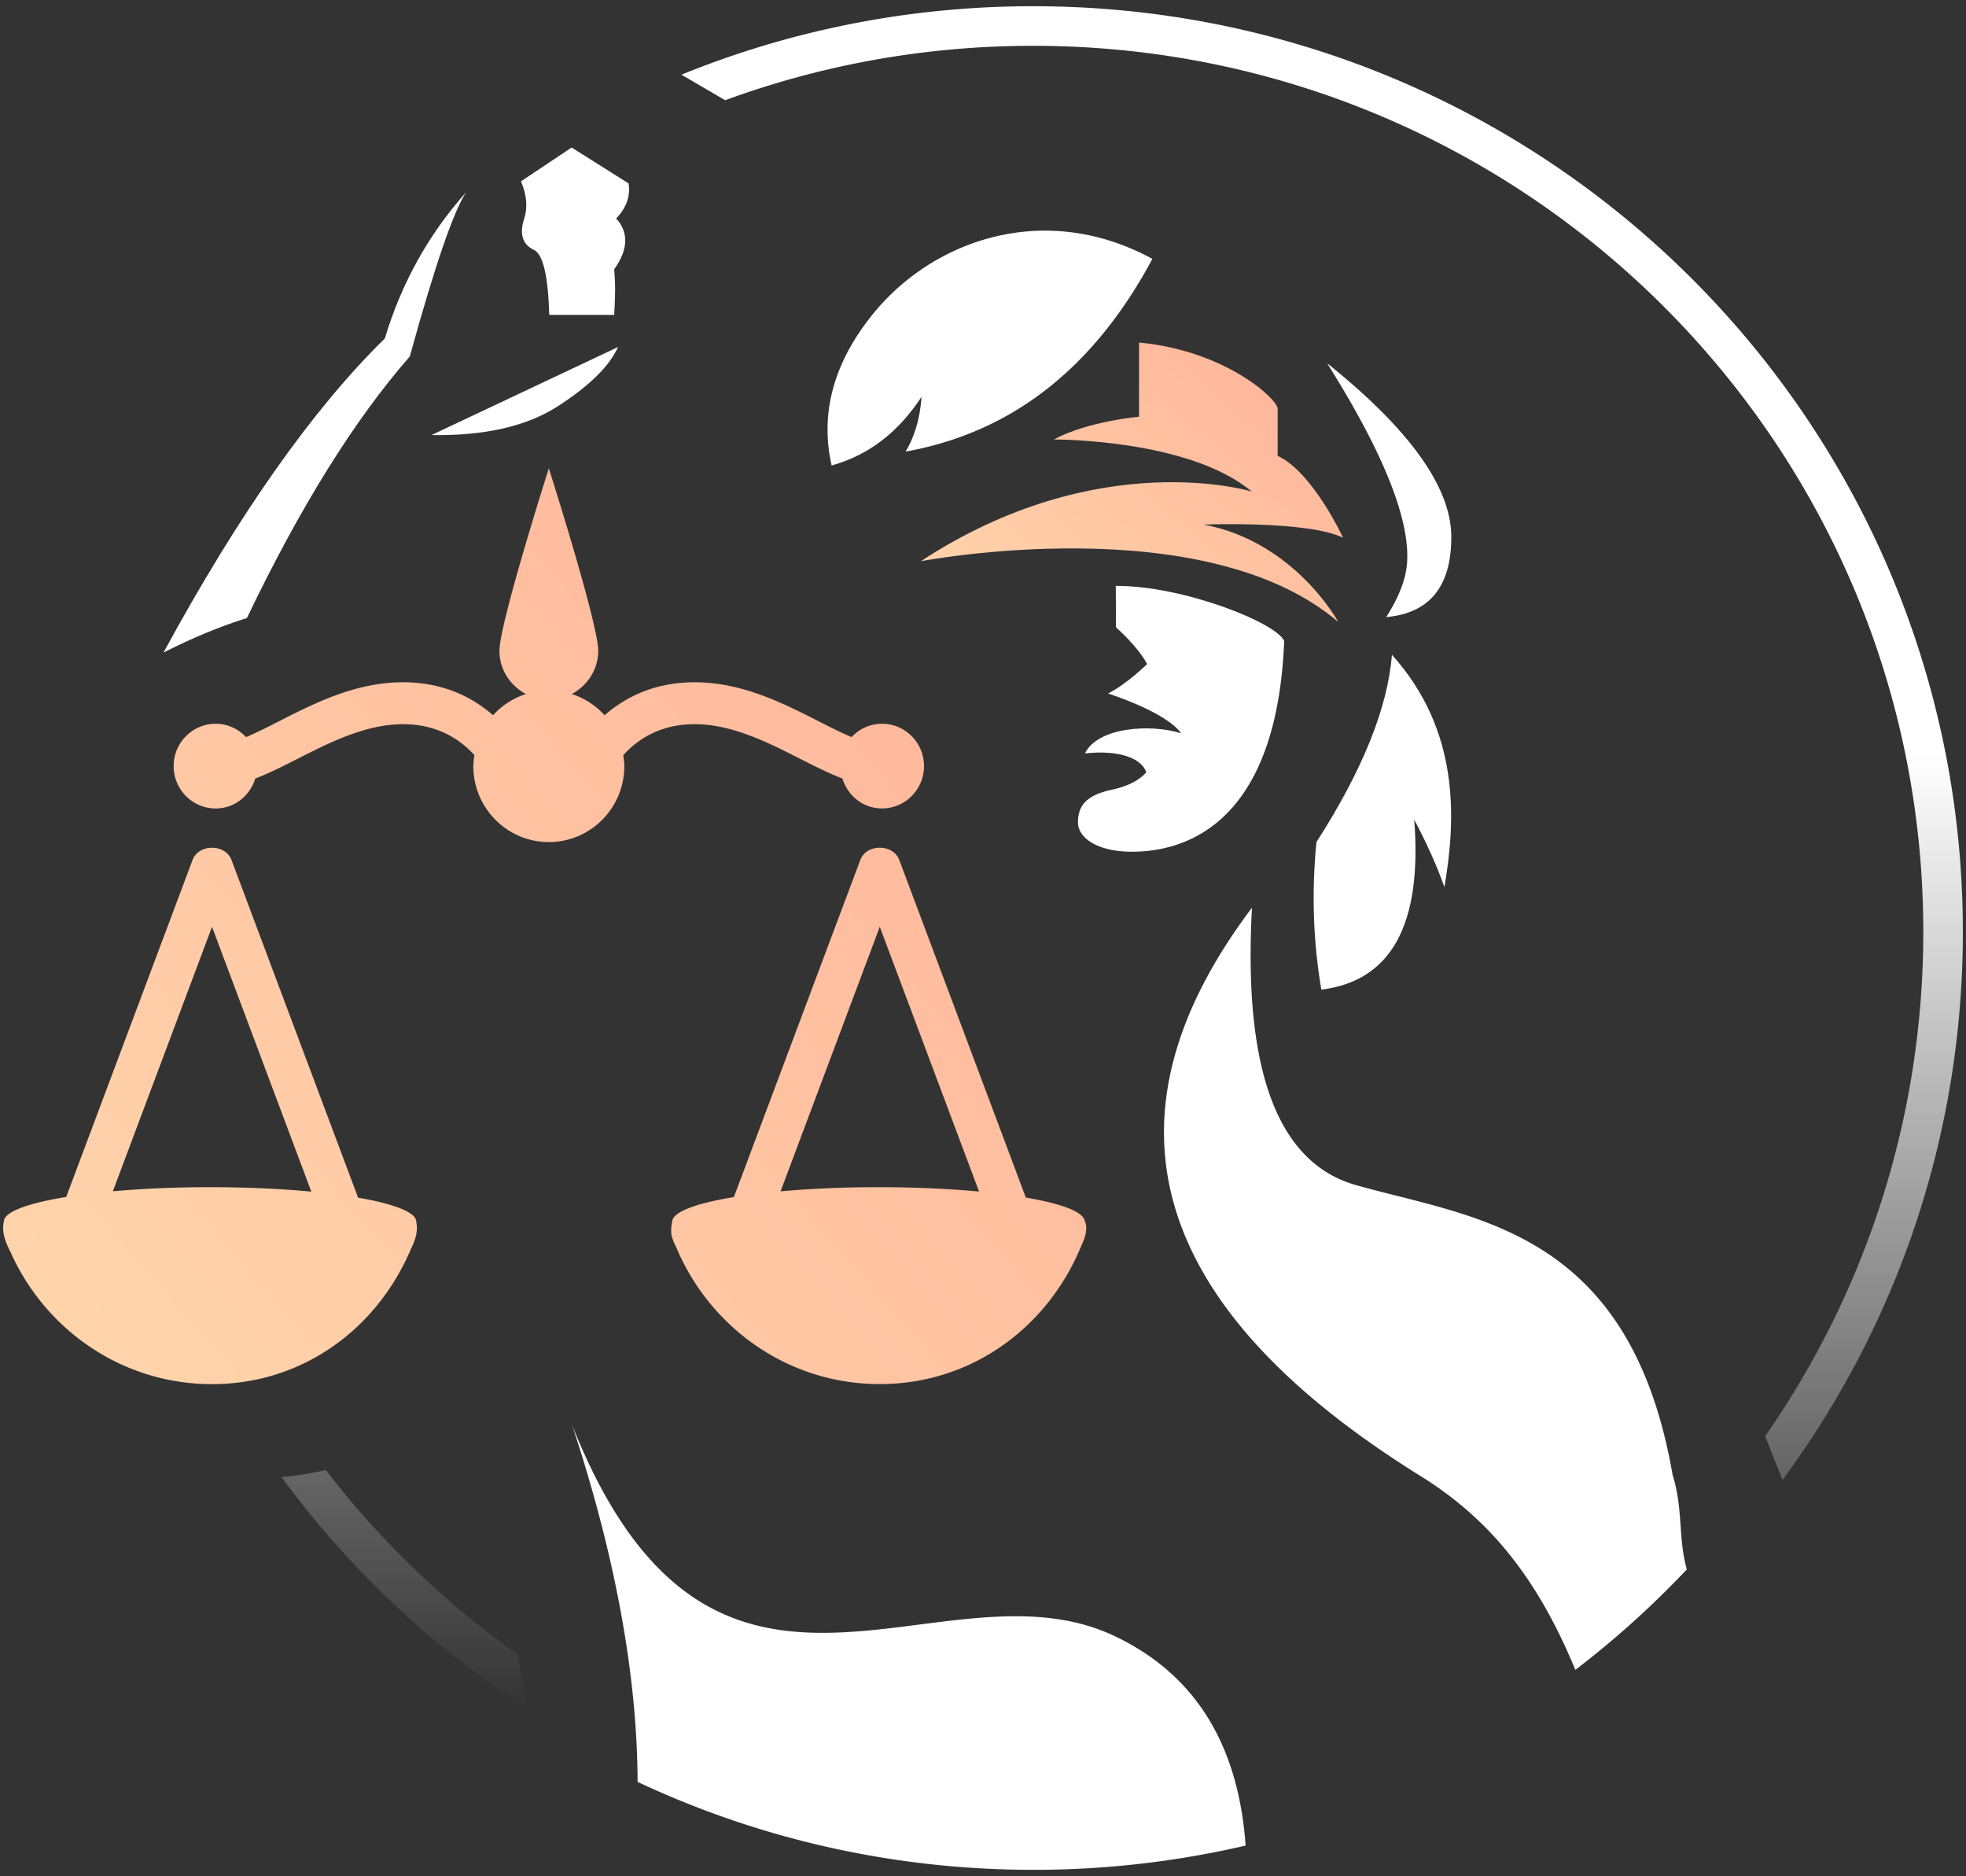 <svg width="174" height="166" fill="none" xmlns="http://www.w3.org/2000/svg"><rect width="100%" height="100%" fill="#333333" stroke="none"/><g clip-path="url(#clip0)"><path d="M45.795 146.378l.071.326c.334 1.566.611 3.071.834 4.513a82.551 82.551 0 01-21.781-20.52 32.04 32.04 0 003.92-.618 79.026 79.026 0 0016.956 16.299zM91.431.55c45.446 0 82.291 36.669 82.291 81.907 0 18.148-5.929 34.916-15.964 48.492l-1.532-3.873c8.824-12.665 13.994-28.041 13.994-44.619 0-43.298-35.273-78.403-78.789-78.403-9.578 0-18.757 1.7-27.248 4.815l-3.872-2.26C69.912 2.703 80.42.55 91.431.55z" fill="url(#paint0_linear)"/><path d="M20.49 76.098l11.203 29.876c3.186.549 5.148 1.298 5.148 2.123v.016l-.006-.016.019.072a2.77 2.77 0 01-.033 1.128l.02.001-.061.169a5.421 5.421 0 01-.406 1.036c-2.97 7.019-9.533 11.971-17.61 11.971-7.95 0-14.74-4.8-17.814-11.647l.18.32c-.364-.625-.611-1.194-.742-1.707l-.05-.142.016-.001a2.88 2.88 0 01-.056-.976l.04-.224.009-.093c.147-.82 2.23-1.558 5.513-2.092l11.18-29.814c.538-1.447 2.908-1.447 3.45 0zm59.099-.004l11.201 29.87c3.034.518 4.973 1.215 5.19 1.988l-.032-.063c.178.341.23.734.155 1.179l-.047.226a4.162 4.162 0 01-.298.795c-2.893 7.239-9.661 12.381-17.894 12.381-8.146 0-15.072-5.037-18.033-12.151a4.44 4.44 0 01-.386-.989l-.007-.033v-.003l-.023-.142a3.3 3.3 0 01.047-.911l.045-.24-.004.02a.723.723 0 01.007-.041l.005-.015h.002c.203-.799 2.244-1.518 5.435-2.042L76.14 76.094c.538-1.446 2.908-1.446 3.45 0zm-60.824 5.911l-8.777 23.402a98.004 98.004 0 018.601-.359l.558.001c3.05.015 5.91.156 8.406.391l-8.788-23.435zm59.099 0l-8.78 23.407a98.033 98.033 0 018.664-.364l.558.001c3.024.015 5.864.153 8.345.385l-8.787-23.429zm-29.29-40.562s4.37 13.713 4.37 16.142c0 1.673-.965 3.085-2.34 3.827a6.654 6.654 0 012.904 1.877c1.736-1.514 4.294-2.919 7.964-2.919 4.198 0 7.806 1.836 10.99 3.456 1.013.516 1.997 1.009 2.908 1.395a3.682 3.682 0 012.686-1.18c2.057 0 3.722 1.676 3.722 3.746 0 2.069-1.665 3.745-3.722 3.745-1.67 0-3.03-1.124-3.5-2.648-1.22-.467-2.47-1.097-3.756-1.75-2.816-1.431-6.011-3.056-9.328-3.056-3.188 0-5.178 1.487-6.313 2.745.044.318.096.634.096.964 0 3.712-2.992 6.723-6.681 6.723-3.69 0-6.682-3.011-6.682-6.723 0-.33.052-.65.096-.968-1.139-1.261-3.13-2.74-6.313-2.74-3.317 0-6.512 1.627-9.331 3.059-1.283.652-2.532 1.283-3.752 1.75-.472 1.524-1.832 2.648-3.501 2.648-2.057 0-3.722-1.68-3.722-3.75 0-2.069 1.665-3.745 3.722-3.745 1.061 0 2.008.464 2.686 1.18.91-.382 1.891-.876 2.904-1.395 3.185-1.62 6.796-3.456 10.994-3.456 3.67 0 6.228 1.406 7.964 2.919a6.62 6.62 0 012.904-1.877c-1.375-.742-2.34-2.15-2.34-3.827 0-2.429 4.37-16.142 4.37-16.142z" fill="url(#paint1_linear)"/><path d="M100.812 36.874s-4.534.39-7.538 2.013c0 0 11.947-.065 17.508 4.606 0 0-13.523-4.155-29.284 6.164 0 0 25.068-4.803 36.952 5.386 0 0-3.835-7.098-11.901-8.626 0 0 9.177-.366 12.32 1.162 0 0-2.714-5.848-5.791-7.241v-4.169c0-.844-4.596-5.136-12.266-5.86v6.565z" fill="url(#paint2_linear)"/><path d="M98.773 55.513s1.934 1.686 2.752 3.245c0 0-1.767 1.747-3.457 2.607 0 0 5.118 1.612 6.466 3.518-2.729-.857-7.389-.536-8.511 1.781 3.115-.336 5.023.47 5.424 1.663 0 0-.741 1.067-3.009 1.541-2.415.506-3.032 1.51-3.032 2.912 0 1.403 1.834 2.685 5.165 2.58 3.327-.105 12.4-1.478 13.086-18.644-.686-1.614-8.974-4.91-14.905-4.874l.02 3.67zM116.51 74.511c4.073-6.338 6.301-11.861 6.685-16.569 6.03 6.701 5.668 14.547 4.643 20.55-.691-1.931-1.582-3.919-2.674-5.961.722 9.257-2.019 14.269-8.221 15.035-.726-4.276-.87-8.627-.433-13.055zM41.248 17.015c-1.131 1.74-2.79 6.581-4.977 14.522-4.913 5.622-9.719 13.338-14.418 23.148-2.32.722-4.781 1.74-7.384 3.055 6.674-12.27 13.204-21.534 19.59-27.79 1.475-4.904 3.871-9.215 7.19-12.935zM54.703 30.705l-16.514 7.79c4.706.08 8.443-.776 11.211-2.566 2.768-1.79 4.536-3.532 5.303-5.224zM48.61 27.864c-.094-3.405-.537-5.319-1.33-5.741-.882-.394-1.395-1.242-.882-2.791.316-.985.22-2.08-.286-3.288l4.48-2.992 5.04 3.178c.177 1.12-.19 2.155-1.098 3.102 1.098 1.189 1.098 2.723-.175 4.496.036.439.06.87.074 1.291.021.64-.004 1.555-.074 2.745h-5.75z" fill="#fff"/><path d="M110.807 80.319c-.79 14.394 2.274 22.574 9.194 24.54 10.378 2.949 24.261 3.81 28.036 25.669.938 2.956.481 5.673 1.258 8.336a82.738 82.738 0 01-9.868 8.893c-3.45-8.342-7.763-13.493-13.826-17.229-23.896-14.886-28.828-31.623-14.794-50.21zM50.648 126.131c12.512 31.413 32.543 11.285 48.017 18.644 7.075 3.364 10.934 9.54 11.578 18.528a82.69 82.69 0 01-18.776 2.147c-12.523 0-24.396-2.788-35.036-7.779-.04-9.456-1.968-19.969-5.783-31.54zM117.458 32.14c5.047 8.026 7.401 13.962 7.062 17.81-.129 1.39-.74 2.94-1.833 4.652 3.84-.342 5.76-2.704 5.76-7.085 0-4.38-3.663-9.506-10.989-15.376zM73.6 41.186c3.246-.897 5.9-2.921 7.959-6.075-.13 1.878-.6 3.494-1.41 4.848 9.38-1.687 16.662-7.372 21.842-17.053-9.552-5.194-19.398-1.65-24.676 4.81-3.518 4.308-4.756 8.798-3.715 13.47z" fill="#fff"/></g><defs><linearGradient id="paint0_linear" x1="99.32" y1="66.688" x2="99.32" y2="151.217" gradientUnits="userSpaceOnUse"><stop stop-color="#fff"/><stop offset="1" stop-color="#fff" stop-opacity="0"/></linearGradient><linearGradient id="paint1_linear" x1=".278" y1="110.802" x2="223.693" y2="-85.791" gradientUnits="userSpaceOnUse"><stop stop-color="#FFD4AB"/><stop offset="1" stop-color="#FF7C7C"/></linearGradient><linearGradient id="paint2_linear" x1="81.498" y1="51.48" x2="149.787" y2="-25.269" gradientUnits="userSpaceOnUse"><stop stop-color="#FFD4AB"/><stop offset="1" stop-color="#FF7C7C"/></linearGradient><clipPath id="clip0"><path fill="#fff" d="M.278.55h173.443v164.9H.278z"/></clipPath></defs></svg>